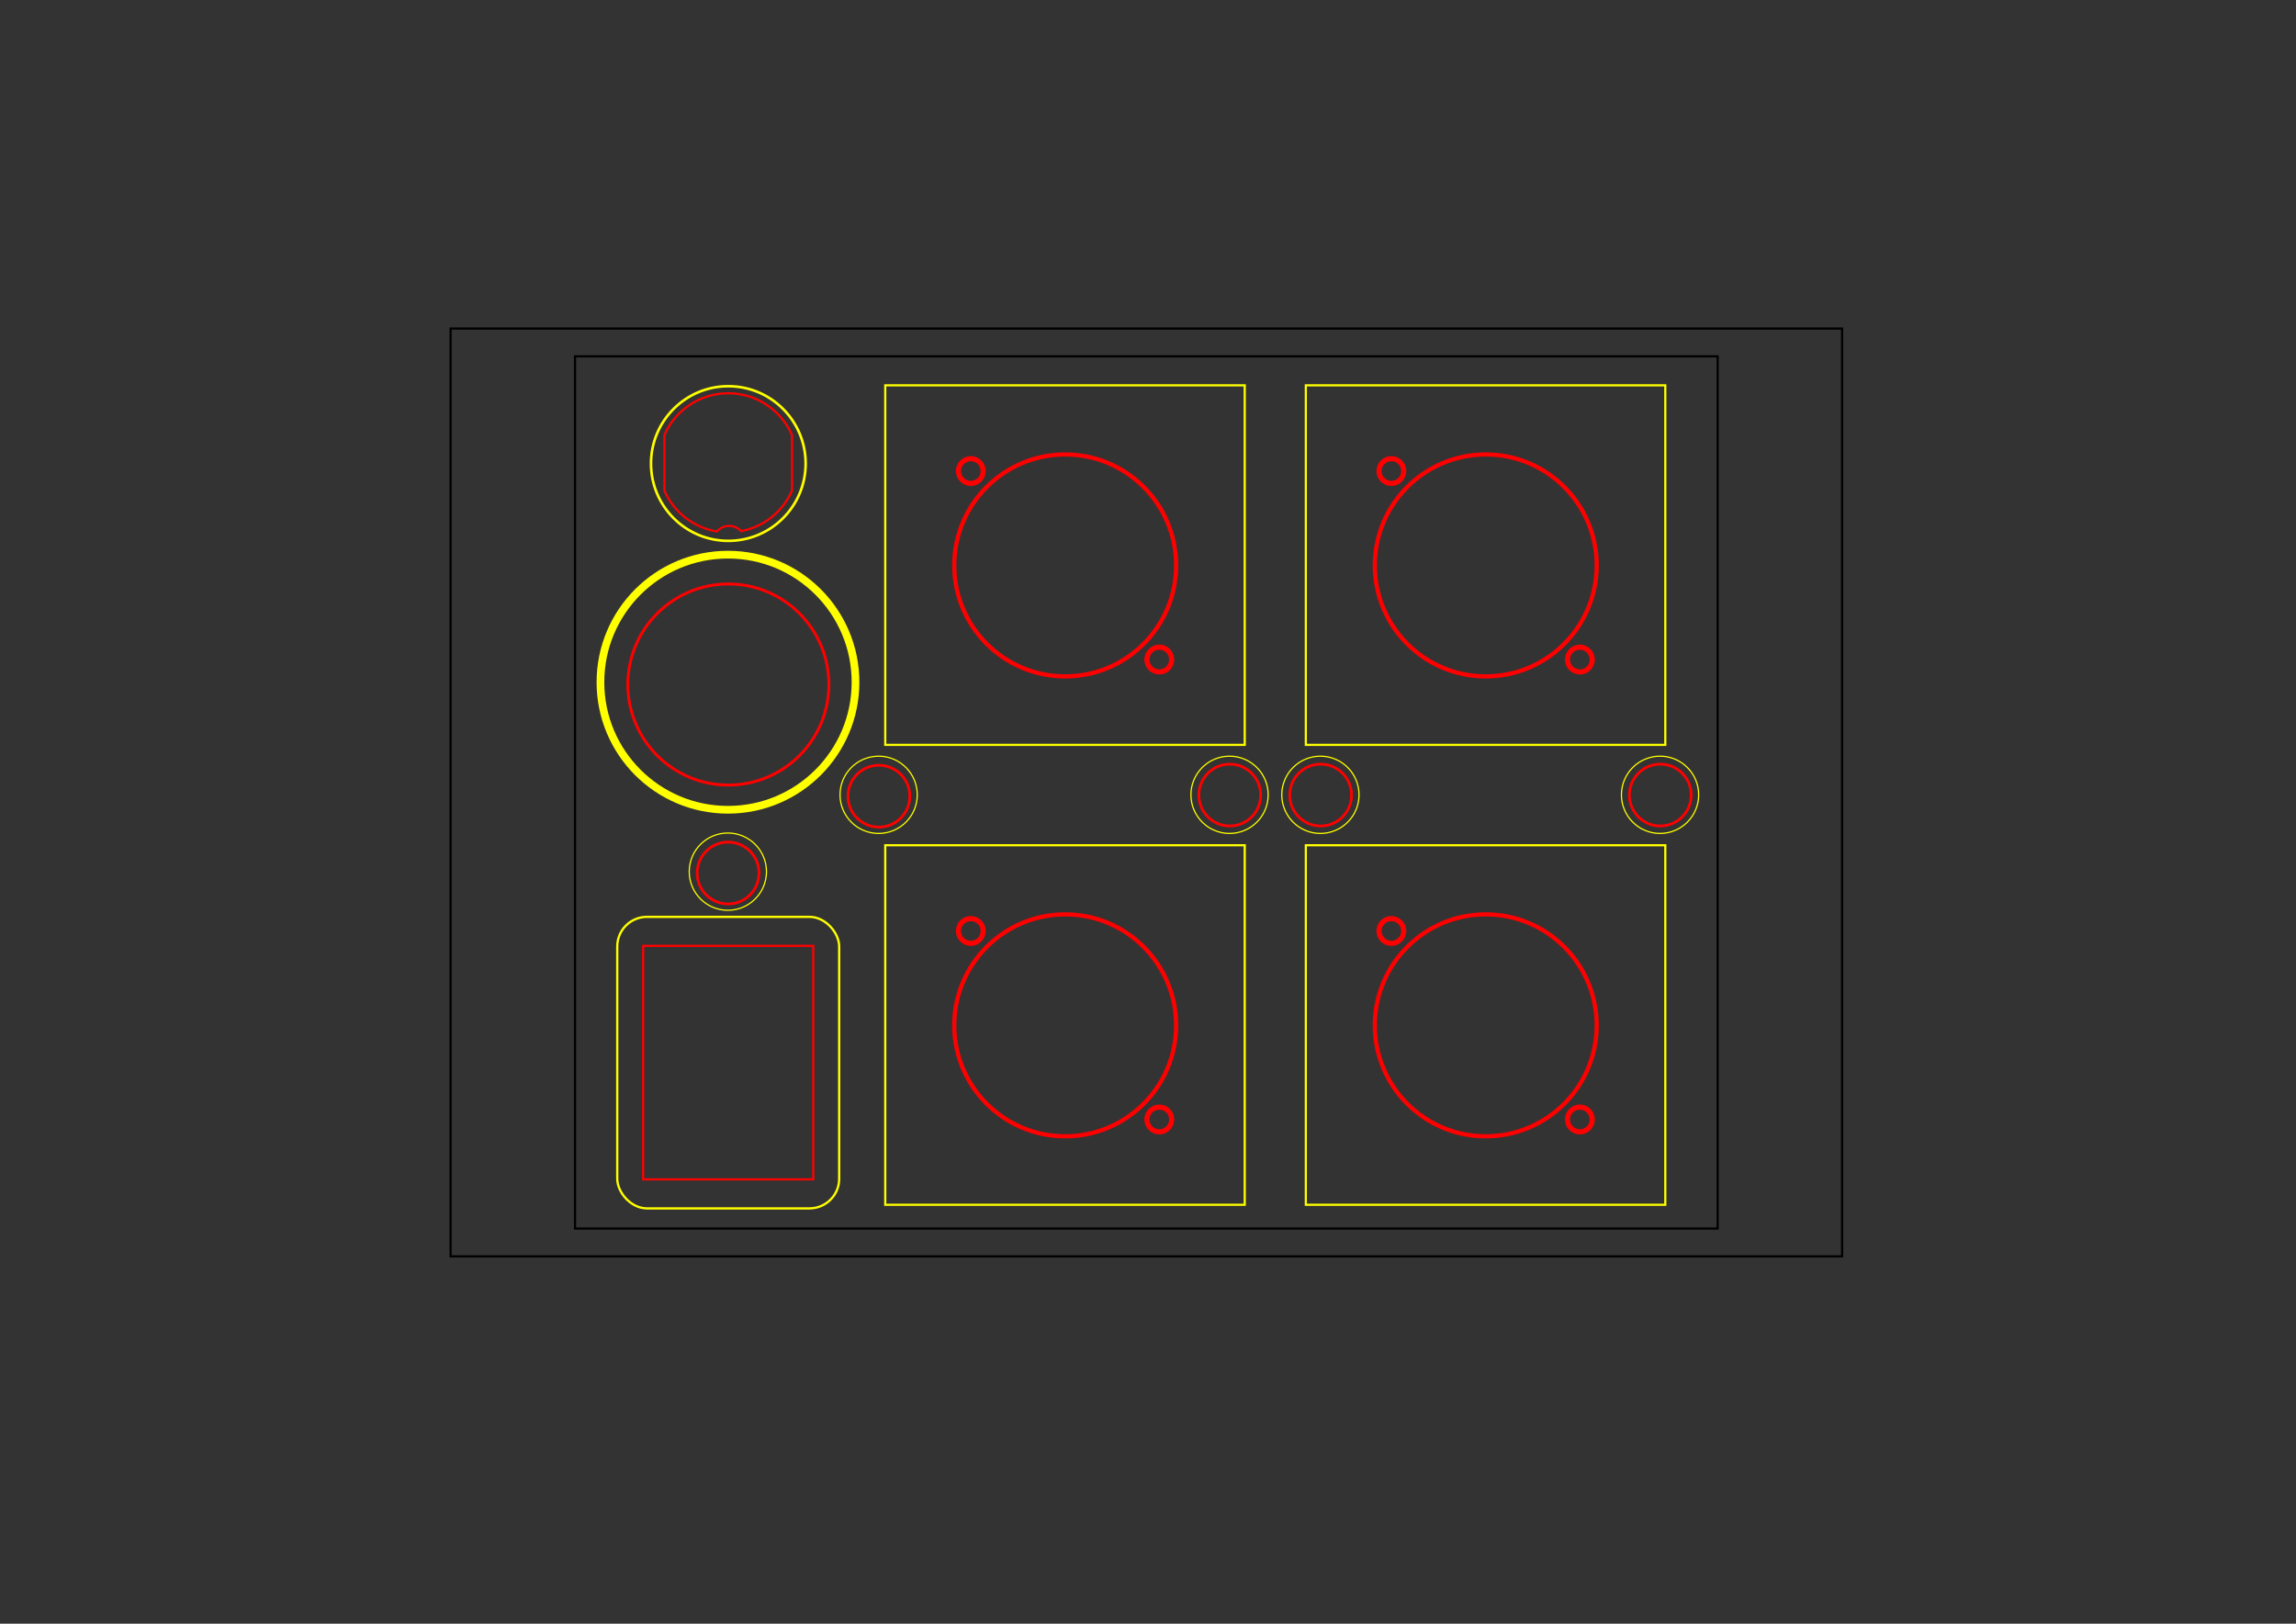 <?xml version="1.0" encoding="UTF-8" standalone="no"?>
<!-- Created with Inkscape (http://www.inkscape.org/) -->

<svg
   xmlns:dc="http://purl.org/dc/elements/1.1/"
   xmlns:cc="http://creativecommons.org/ns#"
   xmlns:rdf="http://www.w3.org/1999/02/22-rdf-syntax-ns#"
   xmlns:svg="http://www.w3.org/2000/svg"
   xmlns="http://www.w3.org/2000/svg"
   xmlns:sodipodi="http://sodipodi.sourceforge.net/DTD/sodipodi-0.dtd"
   xmlns:inkscape="http://www.inkscape.org/namespaces/inkscape"
   width="1052.362"
   height="744.094"
   id="svg3011"
   version="1.1"
   inkscape:version="0.48.4 r9939"
   sodipodi:docname="ignition_milling.svg">
  <rect width="100%" height="100%" fill="#333333" stroke="none"/>
  <defs
     id="defs3013" />
  <sodipodi:namedview
     id="base"
     pagecolor="#ffffff"
     bordercolor="#666666"
     borderopacity="1.0"
     inkscape:pageopacity="0.0"
     inkscape:pageshadow="2"
     inkscape:zoom="2.8284271"
     inkscape:cx="354.61279"
     inkscape:cy="250.53995"
     inkscape:document-units="mm"
     inkscape:current-layer="layer1"
     showgrid="false"
     inkscape:window-width="1278"
     inkscape:window-height="779"
     inkscape:window-x="0"
     inkscape:window-y="19"
     inkscape:window-maximized="0" />
  <g
     inkscape:label="Layer 1"
     inkscape:groupmode="layer"
     id="layer1"
     transform="translate(0,-308.268)">
    <g
       id="g3791-1-3-6"
       transform="translate(10.809,106.465)"
       style="fill:none;stroke:#000000;stroke-opacity:1">
      <rect
         y="352.362"
         x="195.714"
         height="425.197"
         width="637.795"
         id="rect3019-5-0-0"
         style="fill:none;fill-opacity:1;stroke:#000000;stroke-opacity:1" />
      <rect
         y="365.102"
         x="252.746"
         height="399.717"
         width="523.733"
         id="rect3021-5-7-3"
         style="fill:none;fill-opacity:1;stroke:#000000;stroke-opacity:1" />
    </g>
    <rect
       style="fill:none;fill-opacity:1;stroke:#ffff00;stroke-opacity:1;stroke-width:0.999;stroke-miterlimit:4;stroke-dasharray:none"
       id="rect4035-0-4-6"
       width="164.764"
       height="164.764"
       x="405.753"
       y="484.853" />
    <g
       id="g4030-1-4-0"
       transform="translate(189.55,-281.581)"
       style="fill:none;stroke:#ff0000;stroke-opacity:1">
      <path
         transform="matrix(1.927,0,0,1.927,-324.953,-171.988)"
         d="m 350.018,529.816 c 0,14.575 -11.815,26.39 -26.39,26.39 -14.575,0 -26.39,-11.815 -26.39,-26.39 0,-14.575 11.815,-26.39 26.39,-26.39 14.575,0 26.39,11.815 26.39,26.39 z"
         sodipodi:ry="26.390236"
         sodipodi:rx="26.390236"
         sodipodi:cy="529.81586"
         sodipodi:cx="323.62762"
         id="path4006-3-5-3"
         style="fill:none;fill-opacity:1;stroke:#ff0000;stroke-opacity:1"
         sodipodi:type="arc" />
      <path
         transform="matrix(2.352,0,0,2.352,-350.856,-361.849)"
         d="m 260.179,496.416 c 0,1.331 -1.079,2.411 -2.411,2.411 -1.331,0 -2.411,-1.079 -2.411,-2.411 0,-1.331 1.079,-2.411 2.411,-2.411 1.331,0 2.411,1.079 2.411,2.411 z"
         sodipodi:ry="2.4107144"
         sodipodi:rx="2.4107144"
         sodipodi:cy="496.41592"
         sodipodi:cx="257.76785"
         id="path4010-6-0-5"
         style="fill:none;fill-opacity:1;stroke:#ff0000;stroke-opacity:1"
         sodipodi:type="arc" />
      <path
         transform="matrix(2.352,0,0,2.352,-264.462,-275.464)"
         d="m 260.179,496.416 c 0,1.331 -1.079,2.411 -2.411,2.411 -1.331,0 -2.411,-1.079 -2.411,-2.411 0,-1.331 1.079,-2.411 2.411,-2.411 1.331,0 2.411,1.079 2.411,2.411 z"
         sodipodi:ry="2.4107144"
         sodipodi:rx="2.4107144"
         sodipodi:cy="496.41592"
         sodipodi:cx="257.76785"
         id="path4010-2-47-2-6"
         style="fill:none;fill-opacity:1;stroke:#ff0000;stroke-opacity:1"
         sodipodi:type="arc" />
    </g>
    <rect
       style="fill:none;fill-opacity:1;stroke:#ffff00;stroke-opacity:1;stroke-width:0.999;stroke-miterlimit:4;stroke-dasharray:none"
       id="rect4035-1-7-1-5"
       width="164.764"
       height="164.764"
       x="598.517"
       y="484.853" />
    <g
       id="g4030-2-2-7-1"
       transform="translate(382.314,-281.581)"
       style="fill:none;stroke:#ff0000;stroke-opacity:1">
      <path
         transform="matrix(1.927,0,0,1.927,-324.953,-171.988)"
         d="m 350.018,529.816 c 0,14.575 -11.815,26.39 -26.39,26.39 -14.575,0 -26.39,-11.815 -26.39,-26.39 0,-14.575 11.815,-26.39 26.39,-26.39 14.575,0 26.39,11.815 26.39,26.39 z"
         sodipodi:ry="26.390236"
         sodipodi:rx="26.390236"
         sodipodi:cy="529.81586"
         sodipodi:cx="323.62762"
         id="path4006-8-27-1-9"
         style="fill:none;fill-opacity:1;stroke:#ff0000;stroke-opacity:1"
         sodipodi:type="arc" />
      <path
         transform="matrix(2.352,0,0,2.352,-350.856,-361.849)"
         d="m 260.179,496.416 c 0,1.331 -1.079,2.411 -2.411,2.411 -1.331,0 -2.411,-1.079 -2.411,-2.411 0,-1.331 1.079,-2.411 2.411,-2.411 1.331,0 2.411,1.079 2.411,2.411 z"
         sodipodi:ry="2.4107144"
         sodipodi:rx="2.4107144"
         sodipodi:cy="496.41592"
         sodipodi:cx="257.76785"
         id="path4010-1-9-3-3"
         style="fill:none;fill-opacity:1;stroke:#ff0000;stroke-opacity:1"
         sodipodi:type="arc" />
      <path
         transform="matrix(2.352,0,0,2.352,-264.462,-275.464)"
         d="m 260.179,496.416 c 0,1.331 -1.079,2.411 -2.411,2.411 -1.331,0 -2.411,-1.079 -2.411,-2.411 0,-1.331 1.079,-2.411 2.411,-2.411 1.331,0 2.411,1.079 2.411,2.411 z"
         sodipodi:ry="2.4107144"
         sodipodi:rx="2.4107144"
         sodipodi:cy="496.41592"
         sodipodi:cx="257.76785"
         id="path4010-2-0-0-1-0"
         style="fill:none;fill-opacity:1;stroke:#ff0000;stroke-opacity:1"
         sodipodi:type="arc" />
    </g>
    <rect
       style="fill:none;fill-opacity:1;stroke:#ffff00;stroke-opacity:1;stroke-width:0.999;stroke-miterlimit:4;stroke-dasharray:none"
       id="rect4035-5-8-6-9"
       width="164.764"
       height="164.764"
       x="405.753"
       y="695.617" />
    <g
       id="g4030-7-9-9-9"
       transform="translate(189.55,-70.817)"
       style="fill:none;stroke:#ff0000;stroke-opacity:1">
      <path
         transform="matrix(1.927,0,0,1.927,-324.953,-171.988)"
         d="m 350.018,529.816 c 0,14.575 -11.815,26.39 -26.39,26.39 -14.575,0 -26.39,-11.815 -26.39,-26.39 0,-14.575 11.815,-26.39 26.39,-26.39 14.575,0 26.39,11.815 26.39,26.39 z"
         sodipodi:ry="26.390236"
         sodipodi:rx="26.390236"
         sodipodi:cy="529.81586"
         sodipodi:cx="323.62762"
         id="path4006-2-3-7-7"
         style="fill:none;fill-opacity:1;stroke:#ff0000;stroke-opacity:1"
         sodipodi:type="arc" />
      <path
         transform="matrix(2.352,0,0,2.352,-350.856,-361.849)"
         d="m 260.179,496.416 c 0,1.331 -1.079,2.411 -2.411,2.411 -1.331,0 -2.411,-1.079 -2.411,-2.411 0,-1.331 1.079,-2.411 2.411,-2.411 1.331,0 2.411,1.079 2.411,2.411 z"
         sodipodi:ry="2.4107144"
         sodipodi:rx="2.4107144"
         sodipodi:cy="496.41592"
         sodipodi:cx="257.76785"
         id="path4010-4-0-4-8"
         style="fill:none;fill-opacity:1;stroke:#ff0000;stroke-opacity:1"
         sodipodi:type="arc" />
      <path
         transform="matrix(2.352,0,0,2.352,-264.462,-275.464)"
         d="m 260.179,496.416 c 0,1.331 -1.079,2.411 -2.411,2.411 -1.331,0 -2.411,-1.079 -2.411,-2.411 0,-1.331 1.079,-2.411 2.411,-2.411 1.331,0 2.411,1.079 2.411,2.411 z"
         sodipodi:ry="2.4107144"
         sodipodi:rx="2.4107144"
         sodipodi:cy="496.41592"
         sodipodi:cx="257.76785"
         id="path4010-2-4-2-1-5"
         style="fill:none;fill-opacity:1;stroke:#ff0000;stroke-opacity:1"
         sodipodi:type="arc" />
    </g>
    <rect
       style="fill:none;fill-opacity:1;stroke:#ffff00;stroke-opacity:1;stroke-width:0.999;stroke-miterlimit:4;stroke-dasharray:none"
       id="rect4035-1-2-2-7-4"
       width="164.764"
       height="164.764"
       x="598.517"
       y="695.617" />
    <g
       id="g4030-2-8-6-4-4"
       transform="translate(382.314,-70.817)"
       style="fill:none;stroke:#ff0000;stroke-opacity:1">
      <path
         transform="matrix(1.927,0,0,1.927,-324.953,-171.988)"
         d="m 350.018,529.816 c 0,14.575 -11.815,26.39 -26.39,26.39 -14.575,0 -26.39,-11.815 -26.39,-26.39 0,-14.575 11.815,-26.39 26.39,-26.39 14.575,0 26.39,11.815 26.39,26.39 z"
         sodipodi:ry="26.390236"
         sodipodi:rx="26.390236"
         sodipodi:cy="529.81586"
         sodipodi:cx="323.62762"
         id="path4006-8-2-8-9-4"
         style="fill:none;fill-opacity:1;stroke:#ff0000;stroke-opacity:1"
         sodipodi:type="arc" />
      <path
         transform="matrix(2.352,0,0,2.352,-350.856,-361.849)"
         d="m 260.179,496.416 c 0,1.331 -1.079,2.411 -2.411,2.411 -1.331,0 -2.411,-1.079 -2.411,-2.411 0,-1.331 1.079,-2.411 2.411,-2.411 1.331,0 2.411,1.079 2.411,2.411 z"
         sodipodi:ry="2.4107144"
         sodipodi:rx="2.4107144"
         sodipodi:cy="496.41592"
         sodipodi:cx="257.76785"
         id="path4010-1-4-2-9-7"
         style="fill:none;fill-opacity:1;stroke:#ff0000;stroke-opacity:1"
         sodipodi:type="arc" />
      <path
         transform="matrix(2.352,0,0,2.352,-264.462,-275.464)"
         d="m 260.179,496.416 c 0,1.331 -1.079,2.411 -2.411,2.411 -1.331,0 -2.411,-1.079 -2.411,-2.411 0,-1.331 1.079,-2.411 2.411,-2.411 1.331,0 2.411,1.079 2.411,2.411 z"
         sodipodi:ry="2.4107144"
         sodipodi:rx="2.4107144"
         sodipodi:cy="496.41592"
         sodipodi:cx="257.76785"
         id="path4010-2-0-9-5-6-7"
         style="fill:none;fill-opacity:1;stroke:#ff0000;stroke-opacity:1"
         sodipodi:type="arc" />
    </g>
    <rect
       style="fill:none;stroke:#ffff00;stroke-width:1.038;stroke-opacity:1"
       id="rect4239-6-3-3"
       width="101.718"
       height="133.608"
       x="282.915"
       y="728.431"
       rx="13.636"
       ry="13.581" />
    <rect
       style="fill:none;fill-opacity:1;stroke:#ff0000;stroke-opacity:1"
       id="rect4237-8-0-6"
       width="77.953"
       height="107.008"
       x="294.797"
       y="741.731" />
    <path
       sodipodi:type="arc"
       style="fill:none;fill-opacity:1;stroke:#ffff00;stroke-opacity:1"
       id="path4261-5-2-9-7-3-6"
       sodipodi:cx="424.01154"
       sodipodi:cy="565.55005"
       sodipodi:rx="32.072342"
       sodipodi:ry="32.072342"
       d="m 456.084,565.55 c 0,17.713 -14.359,32.072 -32.072,32.072 -17.713,0 -32.072,-14.359 -32.072,-32.072 0,-17.713 14.359,-32.072 32.072,-32.072 17.713,0 32.072,14.359 32.072,32.072 z"
       transform="matrix(0.552,0,0,0.552,371.148,360.322)" />
    <path
       sodipodi:type="arc"
       style="fill:none;fill-opacity:1;stroke:#ff0000;stroke-opacity:1"
       id="path4259-8-2-6-7-4"
       sodipodi:cx="319.96582"
       sodipodi:cy="566.56018"
       sodipodi:rx="11.364216"
       sodipodi:ry="11.364216"
       d="m 331.33,566.56 c 0,6.276 -5.088,11.364 -11.364,11.364 -6.276,0 -11.364,-5.088 -11.364,-11.364 0,-6.276 5.088,-11.364 11.364,-11.364 6.276,0 11.364,5.088 11.364,11.364 z"
       transform="matrix(1.247,0,0,1.247,206.314,-33.875)" />
    <path
       sodipodi:type="arc"
       style="fill:none;fill-opacity:1;stroke:#ffff00;stroke-opacity:1"
       id="path4261-5-2-2-5-2-5"
       sodipodi:cx="424.01154"
       sodipodi:cy="565.55005"
       sodipodi:rx="32.072342"
       sodipodi:ry="32.072342"
       d="m 456.084,565.55 c 0,17.713 -14.359,32.072 -32.072,32.072 -17.713,0 -32.072,-14.359 -32.072,-32.072 0,-17.713 14.359,-32.072 32.072,-32.072 17.713,0 32.072,14.359 32.072,32.072 z"
       transform="matrix(0.552,0,0,0.552,329.506,360.322)" />
    <path
       sodipodi:type="arc"
       style="fill:none;fill-opacity:1;stroke:#ff0000;stroke-opacity:1"
       id="path4259-8-0-7-1-2"
       sodipodi:cx="319.96582"
       sodipodi:cy="566.56018"
       sodipodi:rx="11.364216"
       sodipodi:ry="11.364216"
       d="m 331.33,566.56 c 0,6.276 -5.088,11.364 -11.364,11.364 -6.276,0 -11.364,-5.088 -11.364,-11.364 0,-6.276 5.088,-11.364 11.364,-11.364 6.276,0 11.364,5.088 11.364,11.364 z"
       transform="matrix(1.247,0,0,1.247,164.672,-33.875)" />
    <path
       sodipodi:type="arc"
       style="fill:none;fill-opacity:1;stroke:#ffff00;stroke-opacity:1"
       id="path4261-5-2-94-0-7-2"
       sodipodi:cx="424.01154"
       sodipodi:cy="565.55005"
       sodipodi:rx="32.072342"
       sodipodi:ry="32.072342"
       d="m 456.084,565.55 c 0,17.713 -14.359,32.072 -32.072,32.072 -17.713,0 -32.072,-14.359 -32.072,-32.072 0,-17.713 14.359,-32.072 32.072,-32.072 17.713,0 32.072,14.359 32.072,32.072 z"
       transform="matrix(0.552,0,0,0.552,526.824,360.322)" />
    <path
       sodipodi:type="arc"
       style="fill:none;fill-opacity:1;stroke:#ff0000;stroke-opacity:1"
       id="path4259-8-1-9-8-3"
       sodipodi:cx="319.96582"
       sodipodi:cy="566.56018"
       sodipodi:rx="11.364216"
       sodipodi:ry="11.364216"
       d="m 331.33,566.56 c 0,6.276 -5.088,11.364 -11.364,11.364 -6.276,0 -11.364,-5.088 -11.364,-11.364 0,-6.276 5.088,-11.364 11.364,-11.364 6.276,0 11.364,5.088 11.364,11.364 z"
       transform="matrix(1.247,0,0,1.247,361.99,-33.875)" />
    <path
       sodipodi:type="arc"
       style="fill:none;fill-opacity:1;stroke:#ffff00;stroke-opacity:1"
       id="path4591-6-6"
       sodipodi:cx="233.97658"
       sodipodi:cy="1279.6016"
       sodipodi:rx="16.541248"
       sodipodi:ry="16.541248"
       d="m 250.518,1279.602 c 0,9.135 -7.406,16.541 -16.541,16.541 -9.135,0 -16.541,-7.406 -16.541,-16.541 0,-9.136 7.406,-16.541 16.541,-16.541 9.135,0 16.541,7.406 16.541,16.541 z"
       transform="matrix(3.534,0,0,3.534,-493.21,-3901.208)" />
    <path
       sodipodi:type="arc"
       style="fill:none;fill-opacity:1;stroke:#ff0000;stroke-opacity:1"
       id="path4593-2-9"
       sodipodi:cx="190.35715"
       sodipodi:cy="1319.0945"
       sodipodi:rx="34.642857"
       sodipodi:ry="34.642857"
       d="m 225,1319.094 c 0,19.133 -15.51,34.643 -34.643,34.643 -19.133,0 -34.643,-15.51 -34.643,-34.643 0,-19.133 15.51,-34.643 34.643,-34.643 19.133,0 34.643,15.51 34.643,34.643 z"
       transform="matrix(1.33,0,0,1.33,80.664,-1132.432)" />
    <path
       sodipodi:type="arc"
       style="fill:none;fill-opacity:1;stroke:#ffff00;stroke-opacity:1"
       id="path4261-5-2-7-3-2"
       sodipodi:cx="424.01154"
       sodipodi:cy="565.55005"
       sodipodi:rx="32.072342"
       sodipodi:ry="32.072342"
       d="m 456.084,565.55 c 0,17.713 -14.359,32.072 -32.072,32.072 -17.713,0 -32.072,-14.359 -32.072,-32.072 0,-17.713 14.359,-32.072 32.072,-32.072 17.713,0 32.072,14.359 32.072,32.072 z"
       transform="matrix(0.552,0,0,0.552,168.668,360.322)" />
    <path
       sodipodi:type="arc"
       style="fill:none;fill-opacity:1;stroke:#ff0000;stroke-opacity:1"
       id="path4259-8-7-8-5"
       sodipodi:cx="319.96582"
       sodipodi:cy="566.56018"
       sodipodi:rx="11.364216"
       sodipodi:ry="11.364216"
       d="m 331.33,566.56 c 0,6.276 -5.088,11.364 -11.364,11.364 -6.276,0 -11.364,-5.088 -11.364,-11.364 0,-6.276 5.088,-11.364 11.364,-11.364 6.276,0 11.364,5.088 11.364,11.364 z"
       transform="matrix(1.247,0,0,1.247,3.834,-33.362)" />
    <path
       sodipodi:type="arc"
       style="fill:none;fill-opacity:1;stroke:#ffff00;stroke-opacity:1"
       id="path4881-6-2"
       sodipodi:cx="209.28725"
       sodipodi:cy="1295.2804"
       sodipodi:rx="29.958035"
       sodipodi:ry="29.958035"
       d="m 239.245,1295.28 c 0,16.545 -13.413,29.958 -29.958,29.958 -16.545,0 -29.958,-13.413 -29.958,-29.958 0,-16.545 13.413,-29.958 29.958,-29.958 16.545,0 29.958,13.413 29.958,29.958 z"
       transform="matrix(1.183,0,0,1.183,86.238,-1011.626)" />
    <path
       style="fill:none;fill-opacity:1;stroke:#ff0000;stroke-opacity:1"
       d="M 333.781 180.219 C 320.706 180.219 309.453 188.083 304.531 199.344 L 304.531 224.875 C 308.788 234.614 317.782 241.795 328.594 243.562 C 329.958 241.987 331.94 241 334.188 241 C 336.363 241 338.327 241.918 339.688 243.406 C 350.166 241.44 358.839 234.393 363 224.875 L 363 199.344 C 358.077 188.085 346.855 180.219 333.781 180.219 z "
       transform="translate(0,308.268)"
       id="path4879-3-5" />
    <path
       sodipodi:type="arc"
       style="fill:none;fill-opacity:1;stroke:#ffff00;stroke-opacity:1"
       id="path4261-5-2-7-3-2-3"
       sodipodi:cx="424.01154"
       sodipodi:cy="565.55005"
       sodipodi:rx="32.072342"
       sodipodi:ry="32.072342"
       d="m 456.084,565.55 c 0,17.713 -14.359,32.072 -32.072,32.072 -17.713,0 -32.072,-14.359 -32.072,-32.072 0,-17.713 14.359,-32.072 32.072,-32.072 17.713,0 32.072,14.359 32.072,32.072 z"
       transform="matrix(0.552,0,0,0.552,99.553,395.535)" />
    <path
       sodipodi:type="arc"
       style="fill:none;fill-opacity:1;stroke:#ff0000;stroke-opacity:1"
       id="path4259-8-7-8-5-3"
       sodipodi:cx="319.96582"
       sodipodi:cy="566.56018"
       sodipodi:rx="11.364216"
       sodipodi:ry="11.364216"
       d="m 331.33,566.56 c 0,6.276 -5.088,11.364 -11.364,11.364 -6.276,0 -11.364,-5.088 -11.364,-11.364 0,-6.276 5.088,-11.364 11.364,-11.364 6.276,0 11.364,5.088 11.364,11.364 z"
       transform="matrix(1.247,0,0,1.247,-65.282,1.851)" />
  </g>
</svg>
